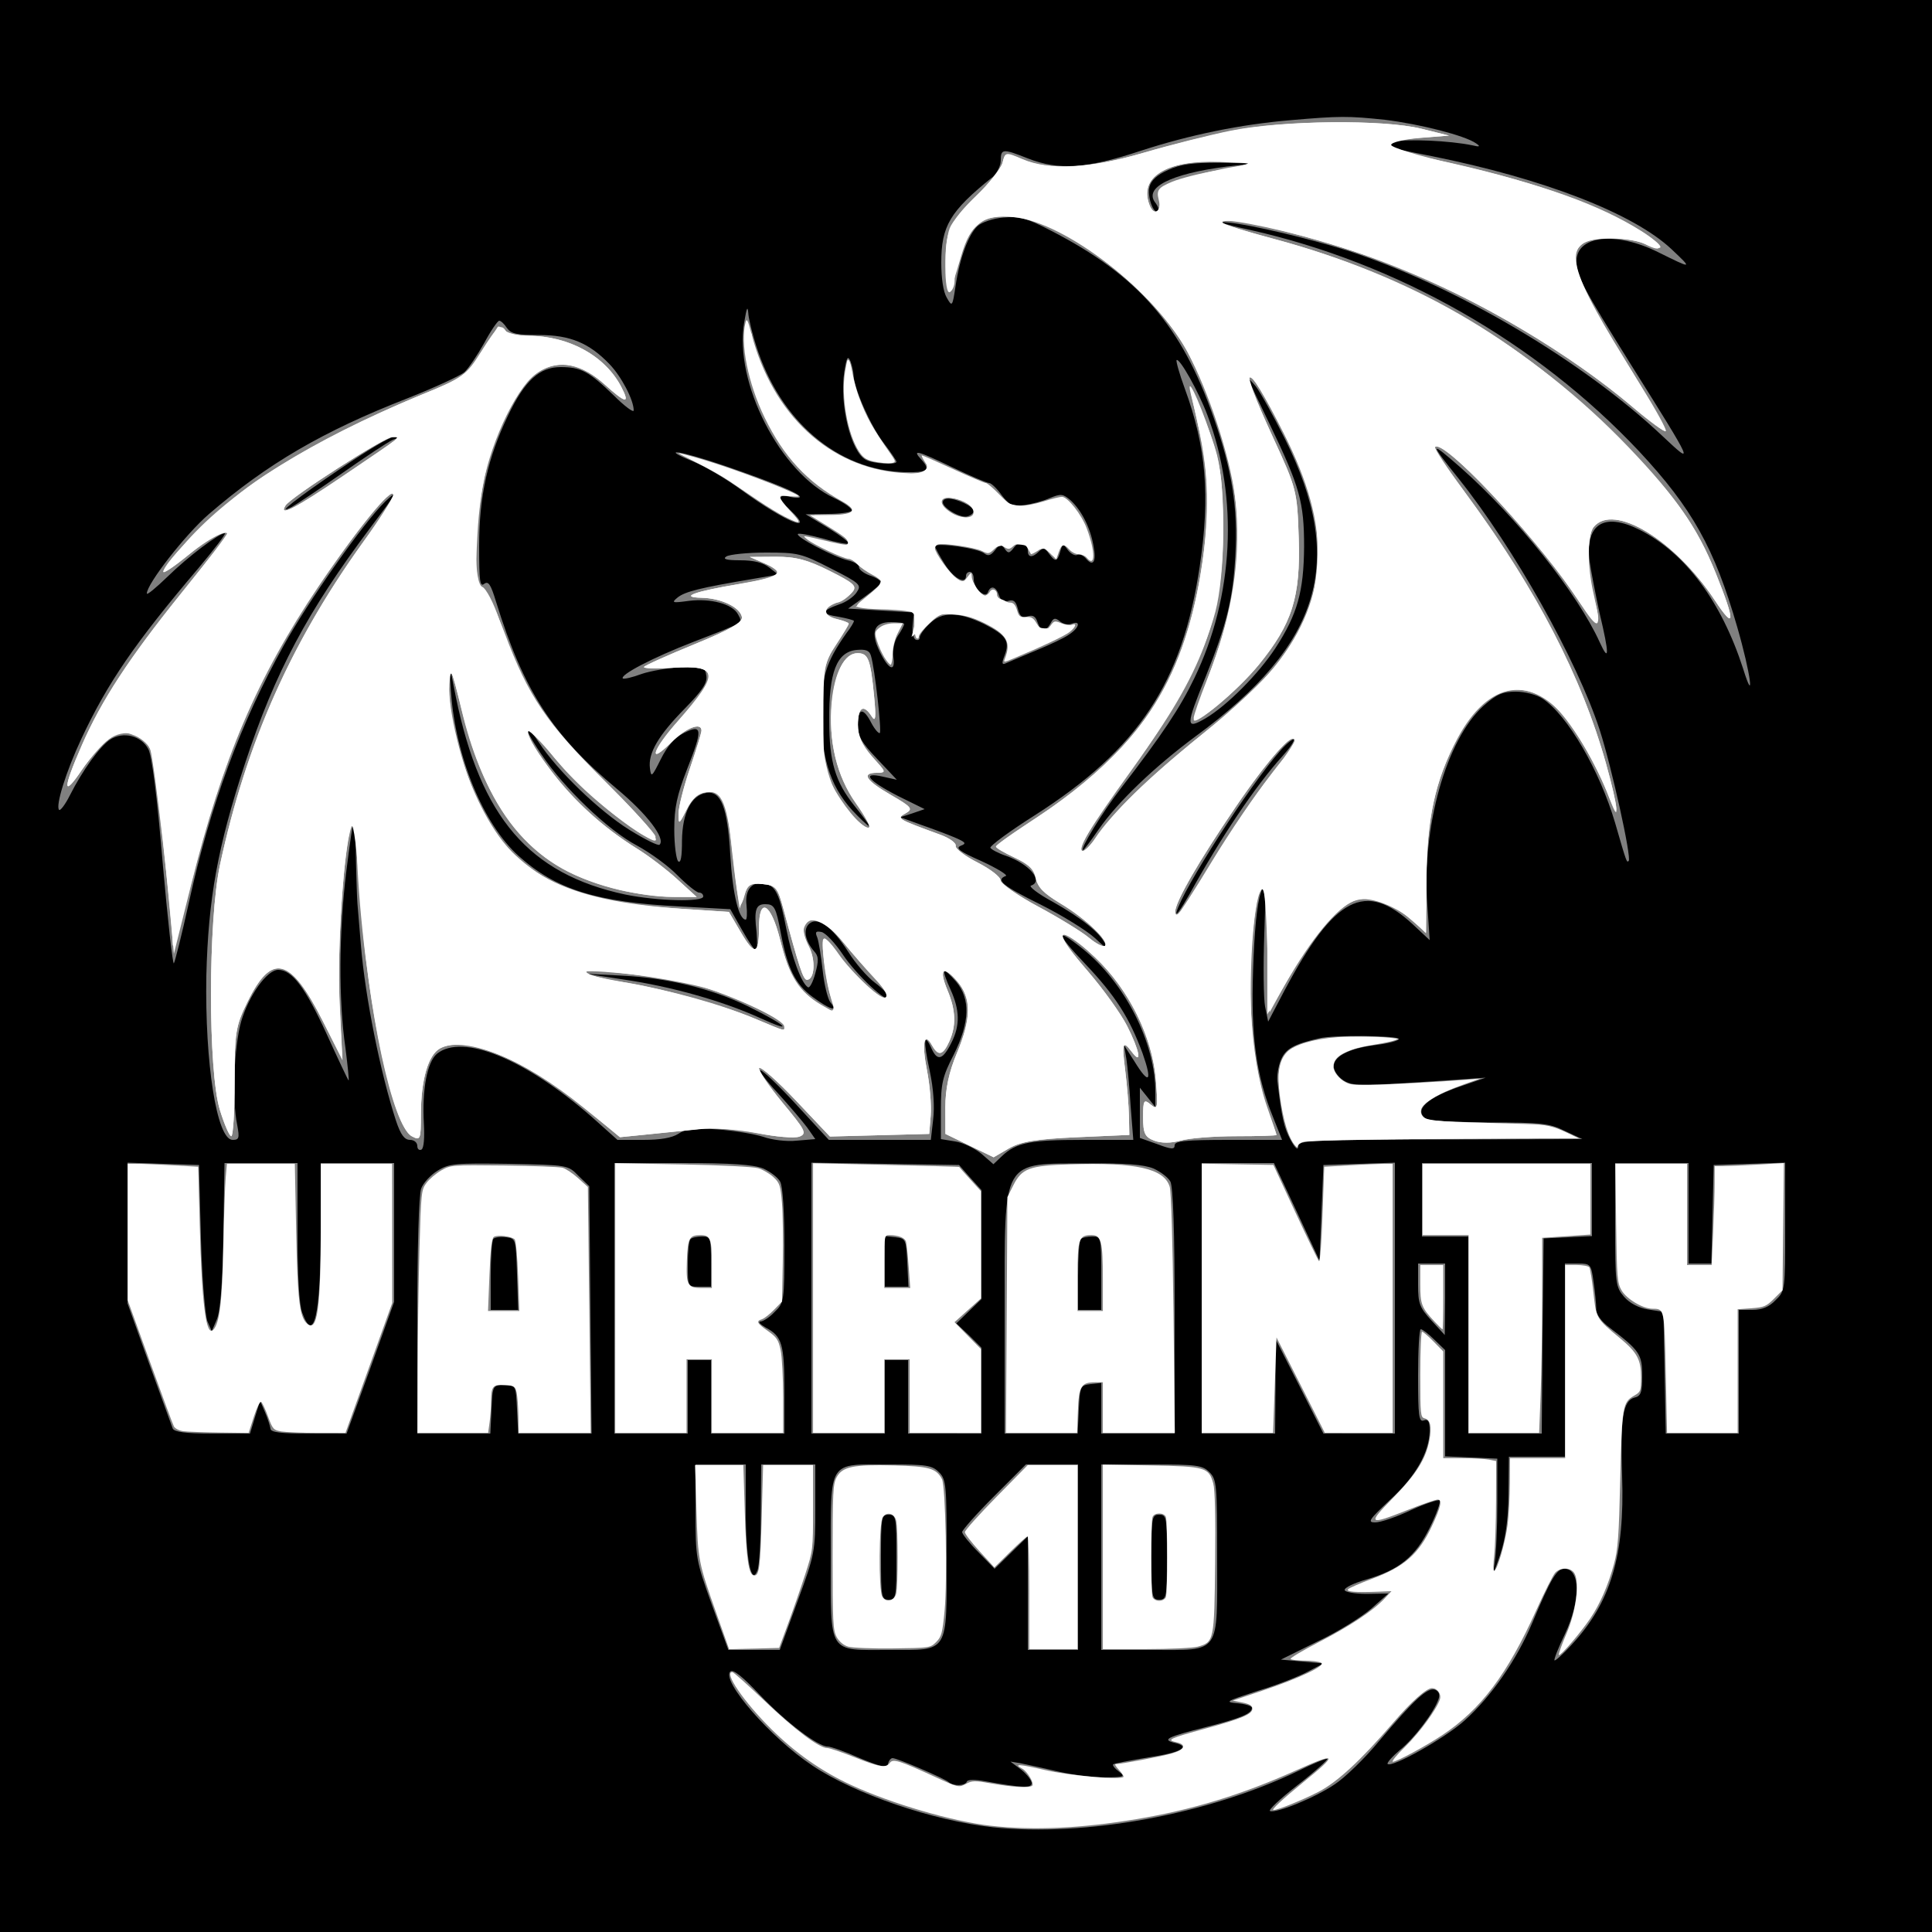 <?xml version="1.0" encoding="UTF-8" standalone="no"?>
<svg
   version="1.0"
   width="500pt"
   height="500pt"
   viewBox="0 0 500 500"
   preserveAspectRatio="xMidYMid meet"
   id="svg12"
   sodipodi:docname="logo.svg"
   inkscape:version="1.3.2 (091e20ef0f, 2023-11-25)"
   xmlns:inkscape="http://www.inkscape.org/namespaces/inkscape"
   xmlns:sodipodi="http://sodipodi.sourceforge.net/DTD/sodipodi-0.dtd"
   xmlns="http://www.w3.org/2000/svg"
   xmlns:svg="http://www.w3.org/2000/svg">
  <rect x="0" y="0" width="500" height="500" fill="#808080" stroke="none"/>
  <defs
     id="defs12" />
  <sodipodi:namedview
     id="namedview12"
     pagecolor="#ffffff"
     bordercolor="#000000"
     borderopacity="0.25"
     inkscape:showpageshadow="2"
     inkscape:pageopacity="0.0"
     inkscape:pagecheckerboard="0"
     inkscape:deskcolor="#d1d1d1"
     inkscape:document-units="pt"
     inkscape:zoom="1.26"
     inkscape:cx="567.46032"
     inkscape:cy="292.85714"
     inkscape:window-width="1920"
     inkscape:window-height="1043"
     inkscape:window-x="0"
     inkscape:window-y="0"
     inkscape:window-maximized="1"
     inkscape:current-layer="svg12" />
  <g
     transform="translate(0,500) scale(0.1,-0.1)"
     fill="#000000"
     stroke="none"
     id="g12"
     style="fill:#000000;fill-opacity:1">
    <path
       d="M 0,2500 V 0 H 2500 5000 V 2500 5000 H 2500 0 Z m 3584,2190 c 91,-11 208,-41 236,-61 12,-8 10,-10 -10,-5 -58,12 -168,17 -205,9 -38,-9 -32,-11 100,-37 289,-58 522,-148 621,-241 55,-52 55,-52 -36,-7 -110,54 -210,42 -210,-24 0,-38 15,-66 143,-271 163,-260 162,-259 80,-182 -209,197 -539,391 -817,481 -96,30 -246,66 -306,72 -37,4 -18,-3 55,-19 380,-85 741,-290 1007,-573 137,-147 195,-250 254,-455 35,-121 46,-207 15,-107 -56,173 -149,299 -268,359 -92,46 -141,15 -129,-82 4,-28 16,-89 26,-135 25,-105 25,-129 0,-74 -57,126 -214,323 -360,452 -81,71 -82,67 -4,-30 142,-178 305,-468 364,-649 31,-96 83,-331 75,-339 -5,-5 -5,-6 -35,98 -40,136 -123,279 -188,322 -15,10 -45,18 -69,18 -35,0 -50,-7 -84,-37 -96,-87 -160,-313 -145,-516 l 6,-90 -45,42 c -122,112 -201,71 -330,-171 l -43,-82 -8,39 c -4,21 -5,106 -2,189 5,144 5,149 -9,106 -10,-29 -17,-102 -20,-201 -6,-172 8,-273 52,-381 l 23,-58 h -139 c -111,0 -139,-3 -139,-14 0,-11 -8,-11 -45,3 l -45,16 v 65 65 l 20,-25 20,-25 v 37 c 1,129 -79,286 -190,374 -70,56 -67,39 8,-40 79,-83 115,-140 149,-232 26,-74 17,-83 -21,-21 l -27,42 6,-35 c 3,-19 8,-74 11,-122 l 7,-88 h -131 c -136,0 -172,-7 -209,-42 l -22,-21 -31,27 c -17,14 -48,29 -68,32 l -37,6 v 76 c 0,67 4,86 33,142 42,84 44,145 6,190 -15,17 -28,29 -30,27 -3,-2 5,-24 16,-48 24,-53 25,-93 2,-138 -22,-44 -36,-48 -51,-15 -20,44 -22,22 -5,-57 10,-47 13,-93 9,-126 l -6,-53 h -132 -132 l -83,90 c -46,50 -88,90 -94,90 -5,0 15,-27 45,-59 30,-33 64,-73 76,-89 l 21,-30 -48,-4 c -26,-3 -65,2 -87,10 -22,7 -75,16 -117,19 -62,5 -82,2 -102,-11 -17,-11 -47,-16 -91,-16 h -67 l -66,59 c -173,151 -335,217 -401,164 -26,-22 -39,-94 -34,-181 2,-36 0,-63 -6,-67 -6,-3 -11,1 -11,9 0,9 -8,16 -19,16 -14,0 -24,13 -36,49 -40,122 -80,320 -91,455 -4,47 -8,96 -9,108 -1,13 -3,68 -4,122 0,55 -3,97 -5,95 -2,-2 -11,-63 -20,-136 -19,-155 -20,-333 -2,-455 6,-48 10,-86 8,-84 -2,2 -28,57 -58,123 -54,117 -88,163 -124,163 -29,0 -76,-66 -96,-134 -18,-64 -24,-201 -10,-268 6,-33 5,-38 -12,-38 -41,0 -72,199 -68,425 5,199 29,333 100,549 78,237 162,394 325,611 68,90 75,102 38,67 -55,-53 -200,-259 -263,-373 -112,-201 -190,-413 -245,-664 -18,-82 -36,-153 -39,-158 -3,-4 -16,113 -29,260 -14,169 -28,277 -37,294 -18,35 -65,47 -99,25 -27,-18 -71,-79 -104,-144 -12,-24 -25,-41 -28,-38 -10,10 18,100 58,185 67,143 138,247 302,440 42,50 73,91 69,91 -15,0 -95,-60 -149,-113 -29,-28 -53,-48 -53,-43 0,25 100,153 160,205 152,131 296,215 514,300 71,28 138,59 148,68 10,9 33,43 51,75 17,32 35,58 39,58 4,0 13,-8 20,-19 11,-15 26,-18 83,-18 81,0 130,-21 182,-75 31,-32 63,-93 63,-120 0,-7 -24,11 -52,39 -64,62 -85,73 -137,73 -55,0 -93,-35 -136,-125 -53,-110 -75,-209 -75,-338 0,-90 2,-107 13,-98 11,8 17,-1 31,-47 71,-229 145,-344 313,-484 77,-64 126,-128 110,-144 -3,-4 -39,14 -79,39 -77,48 -185,152 -233,225 -15,23 -30,40 -32,38 -3,-2 14,-33 38,-68 58,-87 173,-197 247,-236 35,-19 82,-53 106,-78 24,-24 49,-44 55,-44 6,0 11,-4 11,-10 0,-15 -119,-12 -202,5 -248,53 -374,199 -438,510 l -18,90 5,-75 c 12,-170 84,-343 175,-425 97,-87 201,-120 420,-131 l 128,-7 30,-53 c 17,-30 33,-54 36,-54 4,0 4,21 2,48 -7,57 -2,72 22,72 24,0 28,-7 41,-76 17,-90 37,-131 82,-164 45,-33 67,-40 46,-14 -7,9 -16,46 -20,83 -4,36 -10,74 -14,85 -6,14 -4,17 11,14 10,-2 35,-28 55,-58 35,-53 119,-131 119,-111 0,6 -16,23 -36,38 -20,15 -51,51 -69,80 -42,65 -78,91 -100,73 -17,-14 -12,-44 12,-72 12,-13 12,-24 3,-57 -6,-23 -15,-39 -19,-36 -17,10 -42,78 -56,151 -17,88 -27,110 -54,117 -34,8 -54,-15 -49,-56 2,-20 1,-37 -2,-37 -18,0 -34,66 -40,167 -7,123 -24,167 -62,161 -39,-6 -62,-52 -63,-123 0,-42 -3,-60 -10,-54 -5,6 -10,42 -10,82 0,57 7,89 33,156 41,104 40,118 -8,94 -24,-12 -43,-34 -60,-68 -23,-46 -25,-48 -28,-23 -5,39 22,85 90,154 45,46 59,67 56,85 -3,22 -7,24 -63,22 -33,-1 -80,-9 -104,-17 -24,-9 -46,-14 -49,-12 -9,9 77,54 183,95 134,52 127,48 115,71 -14,27 -71,42 -127,35 -44,-6 -46,-5 -29,9 19,15 59,25 190,47 l 70,12 -23,18 c -16,13 -40,19 -75,19 -36,0 -47,3 -36,10 8,5 54,10 102,10 83,0 92,-2 168,-41 77,-39 80,-43 67,-62 -7,-11 -28,-26 -45,-31 -47,-17 -48,-25 -3,-32 22,-4 41,-9 41,-11 0,-3 -8,-17 -19,-31 -55,-78 -65,-114 -65,-212 0,-120 26,-194 92,-260 44,-44 41,-35 -7,25 -49,61 -65,113 -65,220 -1,125 19,178 71,183 23,2 33,-1 37,-15 10,-33 28,-194 23,-200 -3,-2 -13,9 -22,26 -21,41 -35,39 -35,-5 0,-29 9,-45 51,-89 l 50,-53 -36,8 c -57,13 -39,-10 39,-50 l 69,-34 -32,-11 -31,-10 52,-19 c 29,-10 69,-25 88,-33 30,-13 32,-16 16,-22 -14,-6 -2,-15 55,-40 41,-19 68,-36 62,-38 -27,-10 -9,-25 90,-74 56,-28 119,-67 141,-87 26,-25 35,-30 27,-16 -15,31 -62,68 -138,111 -37,20 -61,39 -55,41 34,11 -4,56 -64,77 -21,7 -39,17 -41,21 -1,5 50,43 115,84 269,172 382,343 427,645 27,182 17,307 -39,460 -14,38 -23,71 -21,73 7,7 57,-81 80,-143 81,-214 68,-469 -34,-680 -37,-77 -83,-146 -190,-285 -46,-59 -108,-160 -98,-160 2,0 20,24 40,53 49,71 144,162 252,242 325,239 389,451 230,770 -30,60 -64,121 -75,135 -26,31 -26,30 37,-100 77,-160 88,-200 88,-315 -1,-116 -17,-174 -74,-262 -44,-67 -124,-148 -181,-182 -52,-30 -52,-21 0,107 55,137 71,202 77,315 7,122 -8,219 -56,356 -83,238 -194,367 -421,484 -64,33 -82,38 -123,34 -26,-2 -56,-12 -67,-22 -23,-21 -46,-81 -57,-155 -8,-54 -9,-55 -23,-30 -9,15 -14,51 -14,90 0,95 22,133 133,222 11,10 21,29 21,43 0,30 5,31 70,5 80,-31 151,-27 293,20 126,41 257,68 387,79 127,11 149,11 244,1 z M 1957,4105 c 62,-196 212,-323 386,-327 57,-1 66,5 42,32 -26,28 -13,25 81,-20 46,-22 88,-40 94,-40 5,0 20,-14 32,-31 20,-26 28,-30 58,-26 19,2 49,10 67,18 29,12 34,11 54,-6 28,-26 51,-71 59,-118 8,-41 -1,-55 -20,-32 -7,8 -17,12 -22,9 -5,-3 -16,2 -24,12 -13,18 -14,18 -20,-3 -8,-28 -13,-28 -30,-5 -10,14 -15,15 -25,5 -17,-17 -29,-16 -29,1 0,24 -20,29 -35,10 -13,-17 -16,-17 -25,-4 -9,13 -12,13 -25,-4 -11,-14 -18,-16 -28,-8 -15,13 -127,29 -127,18 0,-3 11,-24 25,-46 23,-37 55,-54 55,-30 0,6 5,10 10,10 6,0 10,-8 10,-19 0,-24 31,-52 37,-33 7,18 21,14 28,-8 5,-14 12,-19 25,-15 13,4 19,-1 24,-20 5,-20 11,-25 26,-20 13,4 20,0 25,-15 8,-24 21,-26 34,-3 7,14 12,15 24,5 8,-7 22,-10 31,-6 24,9 19,-11 -7,-28 -12,-9 -51,-27 -87,-42 -36,-15 -71,-30 -78,-33 -9,-4 -10,1 -2,21 14,37 4,52 -53,81 -66,32 -110,33 -142,0 -14,-13 -25,-29 -25,-35 0,-6 -5,-8 -11,-5 -6,4 -9,21 -7,38 l 3,32 -85,5 -85,5 42,30 c 24,17 43,34 43,38 0,4 -13,13 -30,18 -16,6 -28,16 -27,22 1,5 -12,13 -29,17 -35,8 -136,61 -129,68 2,3 32,-3 66,-12 33,-10 63,-15 65,-13 3,3 -21,21 -53,41 l -58,35 57,1 c 31,0 59,4 62,8 3,5 -18,20 -45,33 -140,65 -260,300 -233,455 7,41 9,44 11,19 2,-16 11,-52 20,-80 z m 252,-77 c 2,-35 44,-130 77,-173 19,-25 34,-47 34,-50 0,-9 -61,-5 -79,5 -39,20 -69,144 -56,228 6,37 9,43 16,27 4,-11 8,-28 8,-37 z m -576,-185 c -13,-2 -35,-2 -50,0 -26.493,-105.881 74.981,-154.57 50,0 z m 244,-49 c 125,-43 193,-71 193,-80 0,-3 -11,-3 -25,0 -14,4 -25,3 -25,-2 0,-5 11,-19 25,-32 68,-64 -12,-31 -125,51 -38,28 -95,62 -127,75 -88,36 -37,29 84,-12 z m 463,-409 c 0,-3 -7,-17 -16,-30 -10,-15 -14,-37 -12,-55 6,-41 -12,-34 -35,13 -25,51 -16,77 29,77 19,0 34,-2 34,-5 z M 3620,2311 c 0,-4 -25,-11 -56,-15 -74,-9 -116,-31 -112,-59 2,-12 14,-27 28,-35 25,-13 41,-13 280,3 l 85,6 -58,-20 c -94,-31 -131,-65 -95,-87 7,-5 80,-8 163,-9 133,0 155,-2 195,-22 l 45,-21 -367,-1 c -343,-1 -368,-2 -368,-18 -1,-11 -8,-5 -20,17 -17,31 -23,58 -34,151 -2,14 2,39 9,56 12,29 34,41 100,56 37,9 205,7 205,-2 z M 520,1795 c 3,-105 11,-201 17,-215 l 11,-25 13,30 c 9,21 15,89 17,218 l 3,187 h 95 94 v -177 c 0,-112 4,-189 12,-210 30,-83 48,-6 48,208 v 179 h 95 95 v -179 -180 l -61,-170 -62,-171 h -98 c -72,0 -99,3 -99,13 -1,6 -7,26 -14,42 l -13,30 -13,-42 -13,-43 h -98 c -68,0 -98,4 -102,13 -2,6 -30,82 -61,168 l -56,156 v 182 182 l 93,-3 92,-3 z m 977,162 28,-27 3,-320 3,-320 h -95 -95 l -3,63 c -3,62 -3,62 -33,62 -30,0 -30,0 -33,-62 l -3,-63 h -94 -95 v 304 c 0,174 4,316 10,330 5,14 24,35 42,46 30,19 47,20 185,18 152,-3 153,-3 180,-31 z m 478,19 c 18,-8 38,-23 44,-34 7,-12 11,-81 11,-167 0,-142 -1,-147 -25,-170 -13,-14 -30,-25 -37,-25 -7,-1 -1,-7 14,-16 42,-22 48,-43 48,-163 v -111 h -95 -95 v 95 95 h -30 -30 v -95 -95 h -95 -95 v 350 350 h 175 c 129,0 185,-4 210,-14 z m 536,-24 29,-32 v -141 -141 l -32,-31 -33,-32 33,-31 32,-32 v -111 -111 h -95 -95 v 95 95 h -30 -30 v -95 -95 h -95 -95 v 351 350 l 191,-3 191,-3 z m 474,24 c 18,-8 38,-23 44,-34 7,-14 11,-129 11,-336 v -316 h -95 -95 v 66 65 l -27,-3 c -27,-3 -28,-6 -31,-65 l -3,-63 h -94 -95 v 314 c 0,404 -11,384 218,385 93,1 143,-3 167,-13 z m 371,-112 59,-127 5,124 5,124 93,3 92,3 v -351 -350 h -93 -92 l -62,123 -62,122 v -122 l -1,-123 h -95 -95 v 350 350 h 94 93 z m 764,31 v -94 l -62,-3 -63,-3 -3,-252 -2,-253 h -95 -95 v 255 255 h -60 -60 v 95 95 h 220 220 z m 250,-35 v -130 h 30 29 l 3,128 3,127 93,3 92,3 v -166 c 0,-163 0,-166 -25,-190 -16,-17 -35,-25 -60,-25 h -35 v -160 -160 h -95 -94 l -3,157 -3,158 -39,6 c -25,4 -48,16 -63,33 -22,26 -23,34 -23,187 v 159 h 95 95 z m -630,-222 -1,-93 -34,37 c -31,34 -35,44 -35,93 v 55 h 35 35 z m 384,45 c 4,-27 7,-58 7,-70 -1,-14 13,-33 36,-50 76,-58 83,-68 83,-123 0,-43 -3,-53 -20,-57 -30,-8 -37,-54 -32,-203 7,-206 -29,-327 -131,-437 -22,-24 -42,-42 -44,-40 -2,2 10,33 27,68 41,87 40,169 -1,169 -20,0 -34,-22 -84,-141 -40,-95 -106,-190 -175,-252 -50,-45 -188,-123 -199,-112 -2,3 12,19 32,36 37,30 88,97 100,132 4,11 1,20 -9,24 -19,7 -54,-25 -145,-133 -37,-45 -89,-95 -115,-112 -50,-34 -150,-75 -167,-69 -6,2 26,32 71,67 45,35 79,66 77,68 -2,2 -37,-12 -77,-32 -233,-112 -549,-170 -788,-145 -155,17 -358,86 -468,160 -107,71 -236,219 -212,243 7,7 32,-13 77,-61 68,-71 150,-133 175,-133 8,0 45,-13 83,-30 56,-23 71,-26 73,-15 2,8 7,15 12,15 12,0 133,-52 145,-62 12,-11 43,-10 47,1 2,6 21,6 48,1 95,-17 120,-18 120,-5 0,7 -12,23 -27,35 l -28,21 25,-4 c 14,-3 57,-12 95,-21 39,-9 95,-16 125,-16 50,1 53,2 36,15 -11,8 -18,17 -15,19 2,2 44,10 92,18 86,13 111,28 65,38 -31,8 -17,15 82,40 90,23 120,35 120,50 0,5 -17,10 -37,12 -35,3 -31,5 52,32 50,15 108,38 130,50 l 40,21 -55,5 -55,5 95,47 c 53,25 115,64 139,85 l 44,39 -56,-1 c -31,0 -57,5 -57,10 -1,6 24,18 55,27 86,25 128,59 165,134 18,36 29,68 26,71 -3,3 -37,-8 -74,-25 -38,-18 -79,-32 -93,-32 -21,0 -16,7 38,58 66,60 102,123 103,179 0,25 -4,31 -15,27 -13,-5 -15,11 -15,115 0,67 3,121 7,121 4,0 20,-12 35,-27 l 28,-27 v -137 -138 l 68,-3 67,-3 v -115 c 0,-63 -3,-133 -7,-155 -5,-31 -2,-27 14,20 14,43 21,88 22,157 l 1,98 h 73 72 v 250 250 h 34 c 32,0 34,-2 40,-47 z M 1930,1091 c 0,-124 14,-196 30,-156 5,11 9,77 9,148 l 1,127 h 70 70 v -114 c 0,-111 -1,-118 -46,-240 l -46,-126 h -67 -66 l -43,118 c -41,114 -42,120 -42,240 v 122 h 65 65 z m 500,99 c 19,-19 20,-33 20,-220 0,-252 7,-240 -148,-240 -161,0 -152,-15 -152,240 0,255 -9,240 152,240 95,0 110,-2 128,-20 z M 2790,970 V 730 h -65 -65 v 147 147 l -43,-42 -43,-42 -42,43 c -23,23 -42,47 -42,52 0,5 37,47 82,92 l 83,83 h 67 68 z m 340,220 c 19,-19 20,-33 20,-220 0,-255 11,-240 -170,-240 h -130 v 240 240 h 130 c 117,0 132,-2 150,-20 z"
       id="path1"
       style="fill:#000000;fill-opacity:1"
       inkscape:label="path1"
       sodipodi:nodetypes="ccccccccccccccccscccccccccccccccsccsccccccccccccsscccccccccccccccscccccscccccsccccccscccccccscccccssccccsccscsccscccccccccccsccscsccscscscscscsccccccccccssccccccccscscscccscssccccccccsccccscsscccccccccccccscsccccscssccccccsccccccccccccccccccccccscccsccccccccccccccccscsccccccccsccccccscscsscsccscsssccsccsccccsccccsccccccscccccsccccccccccsccccccccscsccccscccsssccccccccccccccccsccccccccscscccccccscccccscccccccccccccccsccccsccccccscccscccccccccccccsccccccccccccccccccccccccccccscccccsccccsccccccccccccccccccccccccccccccccccccccccccccccccscscccccccccscccccccscccccccscccscscccccccccsscccscsccscccsccccccccccscccccccccccccscscccssccccccsccccccccscscccccscccccscccssssssscccccccccssccccssscccss" />
    <path
       d="M3023 4560 c-28 -12 -44 -27 -48 -43 -7 -25 11 -74 22 -63 3 3 0 12 -6 20 -33 40 37 76 184 95 l70 8 -90 2 c-69 0 -100 -4 -132 -19z"
       id="path2"
       style="fill:#000000;fill-opacity:1" />
    <path
       d="M884 3789 c-117 -79 -174 -124 -129 -101 11 6 70 45 130 87 61 43 119 81 130 86 14 5 16 8 4 8 -9 1 -69 -35 -135 -80z"
       id="path3"
       style="fill:#000000;fill-opacity:1" />
    <path
       d="M3314 3058 c-82 -93 -254 -361 -269 -418 -3 -14 11 7 33 45 82 149 172 282 240 357 19 21 33 41 30 44 -3 2 -18 -10 -34 -28z"
       id="path4"
       style="fill:#000000;fill-opacity:1" />
    <path
       d="M1614 2465 c123 -18 255 -55 354 -100 92 -42 67 -18 -33 31 -92 45 -205 73 -324 79 l-96 5 99 -15z"
       id="path5"
       style="fill:#000000;fill-opacity:1" />
    <path
       d="M2440 3700 c0 -15 48 -43 65 -36 22 8 18 21 -10 34 -32 15 -55 15 -55 2z"
       id="path6"
       style="fill:#000000;fill-opacity:1" />
    <path
       d="M1277 1794 c-4 -4 -7 -47 -7 -96 l0 -88 35 0 36 0 -3 93 c-3 90 -3 92 -28 95 -14 2 -29 0 -33 -4z"
       id="path7"
       style="fill:#000000;fill-opacity:1" />
    <path
       d="M1787 1793 c-4 -3 -7 -33 -7 -65 0 -58 0 -58 30 -58 l30 0 0 65 c0 61 -1 65 -23 65 -13 0 -27 -3 -30 -7z"
       id="path8"
       style="fill:#000000;fill-opacity:1" />
    <path
       d="M2290 1736 l0 -66 30 0 31 0 -3 63 c-3 59 -4 62 -30 65 l-28 3 0 -65z"
       id="path9"
       style="fill:#000000;fill-opacity:1" />
    <path
       d="M2797 1793 c-4 -3 -7 -46 -7 -95 l0 -88 30 0 30 0 0 95 c0 93 -1 95 -23 95 -13 0 -27 -3 -30 -7z"
       id="path10"
       style="fill:#000000;fill-opacity:1" />
    <path
       d="M2280 970 c0 -103 1 -110 20 -110 19 0 20 7 20 110 0 103 -1 110 -20 110 -19 0 -20 -7 -20 -110z"
       id="path11"
       style="fill:#000000;fill-opacity:1" />
    <path
       d="M2980 970 c0 -103 1 -110 20 -110 19 0 20 7 20 110 0 103 -1 110 -20 110 -19 0 -20 -7 -20 -110z"
       id="path12"
       style="fill:#000000;fill-opacity:1" />
  </g>
  <path
     style="fill:#ffffff;fill-opacity:1;stroke-width:1.587"
     d="m 334.547,395.303 -8.31,-4.033 -0.023,-9.175 c -0.016,-6.256 1.239,-12.174 3.945,-18.603 5.077,-12.062 5.115,-19.126 0.135,-24.911 -4.886,-5.677 -6.421,-4.208 -3.33,3.188 2.877,6.886 3.046,12.224 0.56,17.68 -2.161,4.743 -3.763,5.091 -5.896,1.278 -2.786,-4.977 -3.629,-0.901 -1.772,8.563 1.002,5.105 1.587,12.138 1.301,15.63 l -0.521,6.349 -17.126,0.451 -17.126,0.451 -11.682,-12.356 c -6.425,-6.796 -12.19,-11.86 -12.812,-11.255 -0.621,0.606 2.957,5.918 7.951,11.805 8.182,9.645 8.774,10.817 5.977,11.852 -1.707,0.631 -8.036,0.099 -14.064,-1.183 -6.028,-1.282 -14.532,-1.968 -18.897,-1.526 -4.365,0.443 -12.671,1.276 -18.458,1.852 l -10.522,1.047 -11.332,-9.515 c -19.746,-16.579 -41.906,-25.834 -50.651,-21.154 -4.141,2.216 -6.636,10.789 -6.648,22.839 -0.008,8.635 -0.195,9.083 -3.128,7.514 -7.96,-4.26 -18.669,-62.896 -19.138,-104.792 -0.044,-3.916 -0.466,-4.853 -1.432,-3.175 -2.646,4.6 -5.356,43.089 -4.389,62.328 l 0.959,19.075 -6.679,-13.21 c -11.154,-22.059 -17.638,-23.728 -26.002,-6.694 -4.15,8.452 -4.486,10.532 -4.486,27.786 0,10.257 -0.516,18.65 -1.146,18.651 -0.63,5.9e-4 -2.408,-4.106 -3.95,-9.126 -4.087,-13.302 -4.051,-65.414 0.059,-84.486 9.185,-42.63 25.254,-78.444 50.899,-113.44 10.343,-14.115 12.378,-18.989 5.056,-12.11 -4.704,4.42 -23.628,30.817 -31.374,43.766 -14.89,24.89 -24.811,49.959 -33.922,85.714 -3.782,14.841 -6.915,25.511 -6.963,23.71 -0.276,-10.402 -6.468,-64.065 -7.796,-67.557 -2.175,-5.72 -9.001,-7.314 -14.396,-3.362 -2.247,1.646 -6.406,6.415 -9.243,10.597 -6.57,9.685 -6.54,6.529 0.08,-8.627 6.817,-15.606 16.213,-29.891 34.972,-53.168 8.44,-10.473 15.345,-19.605 15.345,-20.294 0,-1.969 -6.449,1.838 -14.683,8.667 -4.147,3.439 -7.53,5.675 -7.517,4.969 0.055,-3.123 17.191,-20.322 29.052,-29.157 13.333,-9.933 39.513,-23.736 62.471,-32.937 11.889,-4.765 13.407,-5.89 18.158,-13.465 2.852,-4.546 5.418,-8.575 5.704,-8.953 0.286,-0.378 1.364,0.157 2.397,1.19 1.033,1.033 4.771,1.882 8.307,1.887 13.859,0.019 26.402,6.963 31.947,17.687 3.08,5.956 1.575,5.712 -5.787,-0.94 -11.932,-10.78 -23.228,-8.674 -31.64,5.897 -7.467,12.934 -11.205,26.972 -12.239,45.957 -0.799,14.676 -0.578,17.157 1.606,17.995 1.393,0.535 4.088,5.731 5.99,11.549 7.462,22.832 15.05,34.573 35.162,54.405 10.281,10.138 18.692,19.254 18.692,20.258 0,5.041 -25.547,-15.267 -36.094,-28.692 -9.703,-12.35 -10.784,-9.049 -1.361,4.156 7.64,10.706 19.165,21.345 31.106,28.713 3.929,2.424 10.163,7.164 13.853,10.532 l 6.711,6.125 -8.298,-0.024 c -4.564,-0.013 -12.776,-1.079 -18.249,-2.37 -29.507,-6.957 -45,-24.515 -54.384,-61.632 -4.05,-16.018 -4.491,-16.989 -4.596,-10.098 -0.3,19.699 10.739,48.459 22.906,59.673 13.044,12.024 26.966,16.562 56.699,18.485 l 17.022,1.1 4.15,7.081 c 4.752,8.108 6.251,7.713 6.251,-1.649 0,-10.644 4.071,-8.532 7.167,3.718 3.326,13.162 5.096,16.361 11.946,21.585 6.253,4.769 7.833,4.46 5.761,-1.127 -2.073,-5.59 -3.752,-20.46 -2.309,-20.447 0.685,0.006 2.944,2.506 5.021,5.556 5.145,7.554 16.524,17.659 17.292,15.354 0.338,-1.015 -1.764,-4.19 -4.671,-7.055 -2.908,-2.865 -8.001,-8.586 -11.318,-12.712 -6.183,-7.692 -11.492,-9.665 -13.304,-4.945 -0.54,1.407 0.163,4.495 1.562,6.863 2.481,4.2 2.092,11.214 -0.621,11.214 -1.263,0 -2.656,-4.213 -8.133,-24.603 -1.928,-7.18 -2.604,-7.983 -7.085,-8.422 -4.204,-0.412 -5.182,0.188 -6.468,3.968 l -1.515,4.454 -0.962,-6.349 c -0.529,-3.492 -1.437,-10.992 -2.018,-16.667 -1.523,-14.888 -2.905,-17.779 -8.203,-17.169 -3.152,0.363 -5.135,2.045 -7.14,6.058 -2.602,5.209 -2.775,5.301 -2.778,1.468 -10e-4,-2.248 1.783,-9.337 3.966,-15.754 2.183,-6.417 3.968,-12.256 3.968,-12.976 0,-3.053 -5.47,-0.918 -10.476,4.088 -8.294,8.294 -6.398,2.309 2.298,-7.253 14.746,-16.215 14.403,-19.545 -1.905,-18.506 -5.683,0.362 -10.07,0.234 -9.75,-0.285 0.321,-0.519 8.161,-4.045 17.423,-7.837 12.382,-5.069 16.712,-7.558 16.357,-9.403 -0.652,-3.385 -7.165,-6.483 -13.947,-6.634 -8.011,-0.179 -2.237,-2.25 13.23,-4.745 6.742,-1.088 12.645,-2.604 13.118,-3.369 0.473,-0.765 -1.512,-2.422 -4.411,-3.681 l -5.271,-2.289 8.904,-0.062 c 6.968,-0.049 11.024,1.031 18.655,4.967 9.265,4.779 9.62,5.174 7.12,7.937 -1.447,1.599 -3.505,2.907 -4.572,2.907 -1.067,0 -2.776,1.007 -3.798,2.238 -1.512,1.822 -0.958,2.436 2.98,3.301 2.661,0.584 4.838,1.331 4.838,1.66 0,0.328 -1.767,3.201 -3.926,6.383 -5.07,7.471 -6.129,13.582 -5.313,30.652 0.699,14.611 4.359,23.874 12.259,31.024 5.732,5.187 5.498,1.505 -0.394,-6.211 -6.793,-8.896 -9.774,-21.29 -8.364,-34.776 1.108,-10.599 4.351,-16.809 8.779,-16.809 3.69,0 4.463,1.979 5.69,14.575 0.746,7.659 0.562,9.372 -0.782,7.25 -2.834,-4.476 -4.776,-3.216 -4.776,3.099 0,4.46 1.223,7.139 5.073,11.111 4.757,4.908 4.856,5.234 1.587,5.234 -5.631,0 -4.05,2.587 4.655,7.612 7.256,4.189 7.816,4.881 5.159,6.369 -3.232,1.809 -3.23,1.81 12.098,7.441 3.056,1.123 5.38,2.823 5.166,3.779 -0.214,0.956 3.179,3.546 7.54,5.756 4.361,2.21 7.929,4.968 7.929,6.129 0,1.161 5.862,5.256 13.026,9.1 7.164,3.844 15.052,8.685 17.527,10.758 2.476,2.073 4.955,3.315 5.509,2.761 1.61,-1.61 -7.614,-10.362 -15.754,-14.95 -5.324,-3 -7.603,-5.339 -7.937,-8.144 -0.339,-2.853 -2.322,-4.826 -7.213,-7.176 -3.71,-1.783 -6.724,-3.599 -6.697,-4.036 0.027,-0.437 6.568,-5.081 14.537,-10.319 34.277,-22.532 49.899,-45.959 56.098,-84.127 3.714,-22.866 3.01,-35.904 -3.299,-61.111 -2.112,-8.44 2.503,0.898 6.668,13.492 3.551,10.736 4.221,15.641 4.336,31.746 0.221,30.925 -7.079,50.511 -30.765,82.54 -13.571,18.351 -20.162,29.365 -17.574,29.365 0.849,0 3.659,-3.036 6.244,-6.746 6.126,-8.791 17.8,-19.86 37.931,-35.965 16.421,-13.138 25.551,-23.524 32.219,-36.654 4.973,-9.793 6.057,-29.281 2.347,-42.209 -4.292,-14.957 -21.49,-47.676 -21.49,-40.885 0,0.943 3.75,9.846 8.333,19.785 8.139,17.651 8.345,18.458 8.858,34.737 0.643,20.385 -2.211,29.436 -13.765,43.651 -6.986,8.594 -22.474,21.653 -22.474,18.948 0,-0.6 2.835,-8.794 6.299,-18.209 13.688,-37.199 11.354,-70.141 -7.587,-107.088 -11.595,-22.618 -44.988,-48.412 -62.674,-48.413 -5.894,-6.6e-5 -8.462,0.85 -11.377,3.765 -3.578,3.578 -7.173,12.955 -7.192,18.76 -0.005,1.476 -0.723,3.126 -1.596,3.665 -2.063,1.275 -2.122,-16.64 -0.073,-22.03 0.833,-2.191 5.066,-7.335 9.406,-11.432 4.34,-4.097 8.306,-9.098 8.812,-11.115 0.902,-3.594 1.038,-3.617 6.864,-1.175 9.438,3.957 22.914,3.193 42.194,-2.391 9.462,-2.74 23.39,-6.186 30.952,-7.657 17.886,-3.479 51.623,-3.775 64.543,-0.565 l 9.524,2.366 -10.738,0.809 c -5.906,0.445 -10.761,1.499 -10.788,2.344 -0.027,0.844 7.662,3.182 17.088,5.194 31.132,6.648 54.923,14.905 70.419,24.44 8.626,5.308 9.405,7.828 1.394,4.509 -6.135,-2.541 -18.297,-2.492 -21.405,0.088 -5.866,4.868 -2.886,12.075 20.239,48.952 5.131,8.182 8.995,15.211 8.587,15.62 -0.408,0.408 -5.551,-3.337 -11.428,-8.322 -21.366,-18.125 -53.476,-37.232 -81.377,-48.422 -16.652,-6.679 -49.596,-15.815 -57.026,-15.815 -6.71,0 -3.259,1.458 15.076,6.371 47.13,12.627 88.791,37.155 121.945,71.793 16.342,17.074 23.802,27.872 30.132,43.616 6.759,16.81 6.631,19.808 -0.389,9.173 -13.79,-20.892 -34.877,-33.65 -41.81,-25.296 -2.382,2.871 -2.355,16.263 0.05,24.492 3.386,11.586 1.316,10.875 -7.757,-2.663 -13.104,-19.554 -44.191,-52.223 -47.011,-49.403 -0.378,0.378 3.955,6.984 9.627,14.681 25.107,34.067 40.889,64.302 49.341,94.527 4.53,16.199 4.783,21.328 0.503,10.204 -4.811,-12.505 -14.811,-28.076 -20.563,-32.018 -11.654,-7.987 -23.233,-2.935 -31.696,13.831 -7.389,14.637 -10.092,27.286 -10.226,47.854 l -0.121,18.431 -6.023,-5.151 c -6.674,-5.708 -13.526,-7.744 -19.027,-5.652 -5.994,2.279 -14.64,12.402 -21.982,25.739 l -6.936,12.598 -0.794,-22.674 c -0.646,-18.457 -1.123,-21.936 -2.566,-18.706 -2.865,6.413 -4.172,37.39 -2.233,52.927 0.963,7.721 3.151,17.721 4.862,22.222 1.711,4.501 3.111,8.363 3.111,8.581 4.3e-4,0.218 -6.254,0.397 -13.899,0.397 -7.645,0 -16.264,0.678 -19.155,1.507 -3.245,0.931 -6.732,0.946 -9.117,0.039 -3.233,-1.229 -3.861,-2.538 -3.861,-8.051 0,-5.946 0.254,-6.372 2.629,-4.404 2.415,2.002 2.558,1.297 1.759,-8.677 -1.189,-14.84 -9.219,-30.985 -20.908,-42.04 -7.816,-7.392 -12.051,-9.942 -12.051,-7.258 0,0.526 4.307,5.948 9.57,12.049 5.264,6.1 11.335,14.575 13.492,18.831 4.249,8.385 5.257,13.706 1.712,9.036 -3.276,-4.315 -3.598,-3.454 -2.373,6.349 0.627,5.02 1.2,12.063 1.274,15.652 l 0.134,6.525 -18.157,0.801 c -13.994,0.618 -19.363,1.502 -23.413,3.858 l -5.255,3.057 z M 270.635,354.028 c 0,-2.49 -22.281,-12.457 -33.377,-14.929 -11.175,-2.49 -37.851,-5.055 -36.298,-3.49 0.528,0.532 6.879,2.008 14.113,3.28 16.796,2.953 33.158,7.491 45.245,12.549 11.287,4.723 10.317,4.479 10.317,2.592 z m 146.986,-55.615 c 9.371,-15.583 24.537,-36.985 27.511,-38.823 0.932,-0.576 1.694,-2.21 1.694,-3.631 0,-4.367 -8.741,5.26 -20.531,22.613 -12.411,18.266 -20.739,32.628 -20.739,35.763 0,3.39 2.186,0.505 12.065,-15.922 z M 118.737,164.121 c 20.717,-14.07 19.792,-13.328 16.6,-13.328 -2.691,0 -35.06,20.793 -36.832,23.66 -2.531,4.096 3.59,0.97 20.232,-10.333 z M 400.299,68.651 c -0.273,-3.982 0.466,-4.6 8.431,-7.048 4.802,-1.476 12.302,-3.261 16.667,-3.968 7.916,-1.282 7.904,-1.286 -4.494,-1.751 -18.535,-0.695 -27.998,5.106 -24.253,14.867 1.494,3.894 3.962,2.475 3.649,-2.1 z"
     id="path59"
     transform="scale(0.75)" />
  <path
     style="fill:#ffffff;fill-opacity:1;stroke-width:1.587"
     d="m 334.547,395.303 -8.31,-4.033 -0.023,-9.175 c -0.016,-6.256 1.239,-12.174 3.945,-18.603 5.077,-12.062 5.115,-19.126 0.135,-24.911 -4.886,-5.677 -6.421,-4.208 -3.33,3.188 2.877,6.886 3.046,12.224 0.56,17.68 -2.161,4.743 -3.763,5.091 -5.896,1.278 -2.786,-4.977 -3.629,-0.901 -1.772,8.563 1.002,5.105 1.587,12.138 1.301,15.63 l -0.521,6.349 -17.126,0.451 -17.126,0.451 -11.682,-12.356 c -6.425,-6.796 -12.139,-11.912 -12.696,-11.37 -0.558,0.542 2.987,5.867 7.877,11.833 7.788,9.502 8.528,10.981 5.962,11.93 -1.611,0.596 -8.263,0.055 -14.783,-1.202 -6.52,-1.257 -15.426,-1.899 -19.791,-1.427 -4.365,0.472 -12.288,1.3 -17.607,1.84 l -9.671,0.982 -12.981,-10.48 c -20.823,-16.811 -40.39,-24.851 -49.116,-20.181 -4.141,2.216 -6.636,10.789 -6.648,22.839 -0.008,8.635 -0.195,9.083 -3.128,7.514 -6.723,-3.598 -15.174,-42.944 -17.867,-83.19 -1.029,-15.374 -2.294,-25.461 -2.965,-23.647 -2.695,7.286 -5.021,41.88 -4.085,60.776 l 0.982,19.841 -6.711,-13.333 c -11.209,-22.267 -17.655,-23.979 -26.035,-6.914 -4.15,8.452 -4.486,10.532 -4.486,27.786 0,10.257 -0.516,18.65 -1.146,18.651 -0.63,5.9e-4 -2.408,-4.106 -3.95,-9.126 -4.088,-13.307 -4.05,-65.405 0.061,-84.524 9.021,-41.947 24.164,-76.081 49.407,-111.367 5.714,-7.988 10.36,-15.305 10.325,-16.261 -0.121,-3.242 -12.937,12.471 -25.771,31.596 -21.262,31.685 -33.03,59.272 -43.96,103.056 L 60.004,329.127 58.092,308.611 c -2.142,-22.978 -4.697,-44.172 -5.95,-49.349 -0.457,-1.89 -2.958,-4.317 -5.556,-5.393 -4.103,-1.699 -5.286,-1.545 -8.989,1.169 -2.345,1.72 -6.585,6.549 -9.423,10.731 -6.57,9.685 -6.54,6.529 0.08,-8.627 6.71,-15.36 16.359,-30.174 33.689,-51.72 7.665,-9.53 14.63,-18.22 15.476,-19.311 3.707,-4.778 -3.916,-1.499 -12.196,5.246 -4.882,3.977 -8.876,6.619 -8.876,5.872 0,-0.747 3.612,-5.411 8.028,-10.365 16.053,-18.011 43.061,-34.94 80.212,-50.277 15.281,-6.308 16.267,-7.009 21.429,-15.231 5.514,-8.782 6.848,-9.882 8.585,-7.071 0.54,0.873 3.975,1.591 7.633,1.596 14.086,0.019 26.589,6.893 32.171,17.687 3.08,5.956 1.575,5.712 -5.787,-0.94 -7.798,-7.045 -15.479,-8.607 -22.47,-4.568 -6.996,4.042 -16.383,22.931 -19.505,39.249 -3.069,16.043 -3.142,33.671 -0.145,35.389 1.218,0.698 4.671,7.824 7.672,15.835 8.139,21.727 14.458,31.089 34.161,50.617 17.403,17.248 22.821,24.845 13.492,18.918 -11.073,-7.035 -22.232,-16.645 -29.461,-25.369 -13.063,-15.766 -14.995,-13.804 -2.624,2.665 8.372,11.146 18.181,20.103 30.101,27.486 3.929,2.433 10.163,7.18 13.853,10.549 l 6.711,6.125 -8.298,-0.024 c -10.967,-0.031 -26.29,-3.748 -36.245,-8.792 -17.616,-8.927 -29.907,-27.671 -36.615,-55.839 -3.39,-14.234 -3.732,-14.946 -4.184,-8.686 -0.604,8.371 4.408,28.802 9.925,40.465 11.749,24.836 29.493,34.16 70.296,36.937 l 16.237,1.105 4.141,7.065 c 4.749,8.103 6.242,7.709 6.242,-1.65 0,-10.926 4.086,-8.489 7.333,4.374 3.144,12.456 6.548,17.81 14.156,22.265 5.238,3.067 5.273,3.067 4.07,0 -1.867,-4.76 -4.376,-21.632 -3.367,-22.641 0.493,-0.493 2.101,0.846 3.574,2.976 5.26,7.609 15.79,17.798 17.726,17.153 1.254,-0.418 0.053,-2.701 -3.3,-6.275 -2.899,-3.09 -7.985,-8.966 -11.303,-13.058 -8.675,-10.701 -17.383,-9.43 -11.629,1.697 2.37,4.584 1.929,11.498 -0.735,11.498 -1.263,0 -2.656,-4.213 -8.133,-24.603 -1.941,-7.227 -2.584,-7.981 -7.192,-8.43 -4.315,-0.421 -5.213,0.116 -6.099,3.645 -0.571,2.276 -1.336,3.842 -1.699,3.479 -0.363,-0.363 -1.375,-7.361 -2.248,-15.55 -2.084,-19.544 -3.825,-23.935 -9.239,-23.307 -2.899,0.337 -4.969,2.144 -6.913,6.036 -2.602,5.209 -2.775,5.301 -2.778,1.468 -10e-4,-2.248 1.783,-9.337 3.966,-15.754 2.183,-6.417 3.968,-12.256 3.968,-12.976 0,-3.053 -5.47,-0.918 -10.476,4.088 -8.29,8.29 -6.399,2.592 2.523,-7.604 14.273,-16.311 13.946,-19.179 -2.073,-18.159 -5.714,0.364 -10.127,0.237 -9.807,-0.282 0.321,-0.519 8.161,-4.045 17.423,-7.837 12.382,-5.069 16.712,-7.558 16.357,-9.403 -0.652,-3.385 -7.165,-6.483 -13.947,-6.634 -7.781,-0.174 -2.58,-2.107 12.698,-4.719 14.563,-2.49 16.495,-3.929 9.404,-7.006 l -5.436,-2.359 8.873,-0.062 c 6.83,-0.048 11.14,1.071 18.715,4.856 8.376,4.186 9.547,5.274 7.858,7.308 -1.091,1.315 -3.62,3.012 -5.62,3.773 -4.774,1.815 -4.625,4.327 0.332,5.571 2.183,0.548 3.968,1.291 3.968,1.652 0,0.361 -1.964,3.626 -4.365,7.257 -4.13,6.246 -4.365,7.59 -4.365,24.966 0,17.002 0.312,18.895 4.201,25.51 4.304,7.321 10.325,13.78 11.629,12.475 0.402,-0.402 -1.71,-4.165 -4.695,-8.362 -6.459,-9.084 -9.473,-21.691 -8.294,-34.692 0.935,-10.307 4.464,-17.042 8.93,-17.042 3.69,0 4.463,1.979 5.69,14.575 0.746,7.659 0.562,9.372 -0.782,7.25 -2.781,-4.392 -4.776,-3.255 -4.776,2.723 0,3.889 1.443,7.144 4.926,11.111 4.566,5.2 4.682,5.611 1.587,5.611 -5.488,0 -3.829,2.63 4.801,7.612 7.256,4.189 7.816,4.881 5.159,6.369 -3.232,1.809 -3.23,1.81 12.098,7.441 3.056,1.123 5.38,2.823 5.166,3.779 -0.214,0.956 3.179,3.546 7.54,5.756 4.361,2.21 7.929,4.968 7.929,6.129 0,1.161 5.862,5.256 13.026,9.1 7.164,3.844 15.052,8.685 17.527,10.758 2.476,2.073 4.955,3.315 5.509,2.761 1.561,-1.561 -6.562,-9.284 -15.261,-14.511 -5.436,-3.266 -8.114,-6.016 -8.702,-8.938 -0.612,-3.035 -2.653,-5.015 -7.269,-7.052 -3.53,-1.557 -6.412,-3.23 -6.404,-3.717 0.008,-0.487 4.454,-3.742 9.881,-7.234 24.43,-15.72 40.474,-31.769 49.191,-49.206 11.947,-23.901 16.965,-60.689 11.583,-84.921 -1.26,-5.675 -2.684,-12.103 -3.165,-14.286 -1.639,-7.448 6.63,11.877 8.83,20.635 3.107,12.373 2.787,41.192 -0.6,53.968 -4.075,15.373 -13.649,33.45 -28.991,54.733 -14.556,20.194 -19.158,27.807 -16.808,27.807 0.795,0 2.73,-1.964 4.301,-4.365 5.442,-8.32 19.026,-21.497 37.295,-36.177 10.096,-8.113 21.418,-18.719 25.16,-23.569 18.43,-23.889 19.211,-47.23 2.672,-79.919 -13.657,-26.993 -16.349,-26.013 -3.729,1.356 8.139,17.651 8.345,18.458 8.858,34.737 0.643,20.385 -2.211,29.436 -13.765,43.651 -7.676,9.443 -22.474,21.555 -22.474,18.394 0,-0.905 2.1,-6.932 4.668,-13.395 9.403,-23.67 12.346,-43.008 9.6,-63.067 -1.984,-14.491 -8.948,-35.669 -16.398,-49.869 -10.709,-20.413 -42.078,-44.766 -59.862,-46.475 -10.862,-1.044 -14.901,1.943 -18.282,13.518 -4.092,14.011 -4.519,14.51 -5.103,5.977 -0.913,-13.333 0.64,-17.462 9.946,-26.445 4.712,-4.548 8.983,-9.928 9.492,-11.954 0.909,-3.622 1.025,-3.642 6.845,-1.15 9.331,3.995 23.182,3.267 41.812,-2.198 9.069,-2.66 22.561,-6.076 29.981,-7.591 17.582,-3.589 52.686,-3.956 65.873,-0.689 L 500,46.782 l -9.948,0.815 c -5.471,0.448 -9.975,1.527 -10.01,2.397 -0.034,0.87 9.442,3.765 21.059,6.434 31.25,7.178 50.969,14.232 65.406,23.397 7.342,4.661 8.129,8.142 0.975,4.313 -1.831,-0.98 -6.893,-1.809 -11.249,-1.843 -17.557,-0.136 -16.854,7.126 3.969,40.982 8.392,13.644 14.941,25.125 14.554,25.512 -0.387,0.387 -5.323,-3.214 -10.968,-8.004 -29.435,-24.97 -70.124,-46.701 -107.718,-57.529 -17.886,-5.151 -36.473,-8.623 -34.456,-6.435 0.538,0.584 8.406,3.054 17.484,5.489 47.804,12.825 84.442,33.919 118.839,68.422 20.005,20.067 27.318,30.173 34.179,47.237 6.759,16.81 6.631,19.808 -0.389,9.173 -13.714,-20.775 -34.877,-33.65 -41.733,-25.389 -2.328,2.805 -2.371,13.286 -0.095,23.16 2.931,12.713 1.879,13.333 -4.869,2.871 -12.277,-19.031 -44.156,-53.818 -49.32,-53.818 -1.847,0 -1.209,1.016 11.468,18.254 23.17,31.505 38.732,61.727 46.99,91.259 4.02,14.375 4.907,21.957 1.482,12.664 -3.059,-8.301 -9.611,-20.65 -14.221,-26.806 -12.655,-16.899 -27.802,-14.673 -38.613,5.672 -7.563,14.234 -10.412,27.271 -10.593,48.471 l -0.158,18.561 -3.968,-3.794 c -5.353,-5.118 -15.059,-8.989 -19.65,-7.837 -5.65,1.418 -14.187,11.052 -23.125,26.097 L 437.304,350 l -0.001,-21.825 c -10e-4,-20.514 -1.724,-28.273 -3.701,-16.667 -3.932,23.08 -2.368,53.354 3.639,70.445 1.78,5.064 3.236,9.411 3.236,9.659 0,0.249 -6.255,0.452 -13.899,0.452 -7.645,0 -16.264,0.678 -19.155,1.507 -3.245,0.931 -6.732,0.946 -9.117,0.039 -3.233,-1.229 -3.861,-2.538 -3.861,-8.051 0,-5.946 0.254,-6.372 2.629,-4.404 2.414,2 2.56,1.317 1.784,-8.36 -1.376,-17.174 -11.847,-36.038 -25.991,-46.827 -9.035,-6.891 -8.014,-3.016 2.379,9.03 5.373,6.227 11.533,14.804 13.69,19.061 4.249,8.385 5.257,13.706 1.712,9.036 -3.276,-4.315 -3.598,-3.454 -2.373,6.349 0.627,5.02 1.2,12.063 1.274,15.652 l 0.134,6.525 -18.157,0.801 c -13.994,0.618 -19.363,1.502 -23.413,3.858 l -5.255,3.057 z m -63.912,-41.083 c 0,-2.102 -14.07,-9.186 -25.397,-12.788 -8.705,-2.768 -33.042,-6.572 -41.27,-6.45 -4.918,0.073 2.195,2.693 10.317,3.801 11.564,1.577 35.051,8.026 46.032,12.638 11.212,4.71 10.317,4.467 10.317,2.8 z m 147.575,-56.998 c 6.225,-10.258 15.21,-23.473 19.967,-29.367 4.757,-5.894 8.649,-11.563 8.649,-12.599 0,-3.603 -9.816,7.544 -20.531,23.315 -15.662,23.052 -23.329,37.302 -20.07,37.302 0.368,0 5.761,-8.393 11.986,-18.651 z M 118.602,164.052 c 21.299,-14.438 19.81,-13.259 16.735,-13.259 -2.691,0 -35.06,20.793 -36.832,23.66 -2.462,3.983 3.196,1.055 20.097,-10.402 z M 399.856,69.039 c -0.86,-3.426 -0.236,-4.295 4.514,-6.279 3.031,-1.267 9.99,-3.024 15.464,-3.906 5.474,-0.881 10.334,-1.984 10.8,-2.451 0.466,-0.466 -4.45,-0.847 -10.924,-0.846 -17.806,0.004 -26.651,5.831 -23.059,15.192 1.526,3.977 4.267,2.515 3.206,-1.711 z"
     id="path60"
     transform="scale(0.75)" />
  <path
     style="fill:#ffffff;fill-opacity:1;stroke-width:1.587"
     d="m 347.628,225.383 c 2.137,-3.457 -1.261,-7.729 -8.688,-10.924 -10.166,-4.373 -13.049,-4.226 -19.239,0.983 l -5.147,4.331 1.041,-4.15 c 1.209,-4.816 -1.363,-6.008 -13.214,-6.128 l -7.143,-0.072 4.365,-3.257 c 4.208,-3.14 5.929,-7.754 2.891,-7.754 -0.811,0 -2.458,-0.984 -3.661,-2.187 -1.203,-1.203 -5.361,-3.708 -9.24,-5.567 -6.609,-3.167 -6.728,-3.332 -1.895,-2.615 6.809,1.011 6.527,-1.285 -0.765,-6.241 l -5.924,-4.025 h 6.718 c 3.695,0 6.718,-0.684 6.718,-1.52 0,-0.836 -3.219,-3.407 -7.154,-5.713 -9.043,-5.299 -17.118,-14.696 -23.138,-26.925 -5.106,-10.37 -8.439,-25.992 -6.074,-28.461 0.89,-0.929 1.446,-0.319 1.446,1.587 6.9e-4,1.702 2.142,7.619 4.757,13.149 6.287,13.29 19.135,25.863 30.941,30.281 10.69,4 24.618,4.529 24.618,0.935 0,-1.31 0.277,-2.381 0.615,-2.381 2.446,0 21.782,10.261 24.042,12.758 3.122,3.45 10.657,4.093 17.496,1.493 5.308,-2.018 8.028,-0.037 12.032,8.764 3.947,8.676 3.808,10.797 -0.614,9.417 -1.964,-0.613 -4.079,-1.908 -4.699,-2.877 -0.749,-1.171 -1.931,-0.699 -3.521,1.404 -1.547,2.047 -2.411,2.404 -2.444,1.011 -0.035,-1.502 -1.255,-1.854 -4.019,-1.16 -2.183,0.548 -3.968,0.309 -3.968,-0.531 0,-1.688 -9.295,-1.482 -12.076,0.268 -0.967,0.609 -4.177,0.413 -7.132,-0.435 -6.888,-1.976 -14.125,-1.98 -14.125,-0.009 0,0.843 2.249,4.094 4.998,7.224 3.407,3.881 5.515,5.175 6.622,4.068 1.107,-1.107 2.183,-0.503 3.38,1.899 0.966,1.938 2.808,3.601 4.092,3.695 5.151,0.38 9.425,2.722 10.363,5.677 0.6,1.89 1.895,2.771 3.287,2.236 1.264,-0.485 2.703,0.174 3.198,1.465 0.678,1.768 2.523,2.121 7.48,1.432 7.965,-1.106 6.093,0.723 -6.713,6.563 -9.19,4.191 -12.071,4.819 -10.508,2.289 z m -11.034,-47.743 c 1.5,-2.428 -0.922,-4.394 -6.881,-5.586 -3.903,-0.781 -5.109,-0.47 -5.109,1.315 0,4.065 9.931,7.602 11.99,4.271 z"
     id="path61"
     transform="scale(0.75)" />
  <path
     style="fill:#ffffff;fill-opacity:1;stroke-width:1.587"
     d="m 296.951,155.159 c -4.414,-6.769 -7.465,-26.587 -4.094,-26.587 0.873,0 1.597,1.607 1.61,3.571 0.012,1.964 2.845,8.75 6.296,15.079 l 6.273,11.508 h -3.878 c -2.273,0 -4.842,-1.478 -6.207,-3.571 z"
     id="path62"
     transform="scale(0.75)" />
  <path
     style="fill:#ffffff;fill-opacity:1;stroke-width:0.397"
     d="m 270.881,178.355 c -1.982,-0.992 -6.152,-3.526 -9.267,-5.63 -3.114,-2.104 -7.627,-5.151 -10.027,-6.771 -2.401,-1.62 -7.401,-4.437 -11.111,-6.262 -3.71,-1.824 -6.567,-3.322 -6.349,-3.329 0.755,-0.022 7.957,1.997 12.897,3.615 12.485,4.091 28.571,10.434 28.571,11.266 0,0.147 -1.429,0.14 -3.175,-0.014 -3.066,-0.271 -3.175,-0.252 -3.175,0.567 0,0.515 1.247,2.173 3.175,4.219 4.537,4.817 4.259,5.241 -1.539,2.338 z"
     id="path63"
     transform="scale(0.75)" />
  <path
     style="fill:#ffffff;fill-opacity:1;stroke-width:0.397"
     d="m 302.671,159.48 c -3.443,-0.573 -4.677,-1.289 -6.203,-3.596 -4.039,-6.107 -6.3,-18.954 -4.867,-27.651 0.337,-2.042 0.715,-3.816 0.841,-3.942 0.557,-0.557 1.095,0.873 1.776,4.715 0.402,2.271 1.399,5.915 2.215,8.098 2.61,6.98 4.641,10.619 10.919,19.564 1.453,2.07 1.654,2.564 1.169,2.871 -0.699,0.442 -2.982,0.419 -5.851,-0.058 z"
     id="path64"
     transform="scale(0.75)" />
  <path
     style="fill:#ffffff;fill-opacity:1;stroke-width:0.397"
     d="m 446.952,395.36 c -2.326,-2.637 -4.155,-8.549 -5.312,-17.172 -1.038,-7.741 -0.302,-12.264 2.468,-15.155 2.431,-2.538 9.332,-4.578 17.4,-5.143 5.294,-0.37 14.793,-0.213 19.048,0.316 l 1.984,0.247 -1.287,0.535 c -0.708,0.294 -3.386,0.878 -5.952,1.297 -6.329,1.034 -8.206,1.521 -11.14,2.893 -2.757,1.289 -4.038,2.848 -4.04,4.916 -0.002,1.772 1.942,4.238 4.229,5.364 1.813,0.892 2.3,0.942 8.667,0.888 5.588,-0.047 24.615,-1.096 35.119,-1.935 l 2.579,-0.206 -5.556,1.972 c -9.641,3.422 -14.881,6.685 -14.881,9.266 0,1.388 1.062,2.593 2.69,3.052 0.812,0.229 7.28,0.586 14.373,0.794 7.093,0.207 15.754,0.463 19.246,0.568 7.259,0.218 9.099,0.622 14.513,3.188 l 3.741,1.772 -25,0.048 c -35.753,0.068 -68.314,0.611 -70.161,1.171 -0.865,0.262 -1.635,0.795 -1.803,1.249 -0.281,0.761 -0.317,0.764 -0.926,0.074 z"
     id="path65"
     transform="scale(0.75)" />
  <path
     style="fill:#ffffff;fill-opacity:1;stroke-width:0.794"
     d="m 305.135,226.786 c -0.873,-1.419 -2.01,-3.965 -2.526,-5.659 -0.866,-2.842 -0.797,-3.195 0.894,-4.564 1.091,-0.883 3.087,-1.483 4.935,-1.483 h 3.103 l -1.736,3.373 c -1.015,1.972 -1.763,4.938 -1.802,7.142 -0.036,2.073 -0.339,3.77 -0.673,3.77 -0.334,3e-4 -1.321,-1.16 -2.195,-2.579 z"
     id="path66"
     transform="scale(0.75)" />
  <path
     style="fill:#ffffff;fill-opacity:1;stroke-width:0.794"
     d="m 346.775,227.237 c 2.214,-5.725 0.628,-8.417 -7.244,-12.292 -3.737,-1.84 -6.679,-2.675 -10.21,-2.9 -4.899,-0.312 -5.006,-0.274 -8.609,3.047 -2.007,1.85 -3.649,3.875 -3.649,4.499 0,0.625 -0.357,0.915 -0.794,0.646 -0.437,-0.27 -0.794,-2.387 -0.794,-4.705 v -4.214 L 312.5,210.827 c -1.637,-0.271 -5.476,-0.531 -8.532,-0.58 -3.056,-0.048 -6.339,-0.32 -7.298,-0.604 -1.586,-0.47 -1.343,-0.835 2.723,-4.088 2.456,-1.964 4.602,-3.999 4.77,-4.521 0.168,-0.522 -1.236,-1.733 -3.12,-2.69 -1.884,-0.957 -4.211,-2.583 -5.173,-3.614 -0.961,-1.031 -2.324,-1.874 -3.028,-1.874 -1.655,0 -12.207,-4.961 -14.272,-6.71 -1.826,-1.546 -2.435,-1.612 8.125,0.878 9.095,2.145 8.877,0.686 -0.785,-5.26 l -6.48,-3.988 5.522,-0.011 c 9.783,-0.019 11.581,-1.504 5.721,-4.725 -12.113,-6.657 -20.237,-15.415 -26.792,-28.885 -5.737,-11.788 -8.536,-25.752 -6.607,-32.96 0.402,-1.504 0.824,-0.68 2.029,3.968 7.232,27.9 26.924,46.204 51.643,48.003 4.992,0.363 6.862,0.209 8.007,-0.659 1.431,-1.086 1.436,-1.222 0.107,-3.25 -0.763,-1.164 -1.185,-2.116 -0.938,-2.116 0.247,0 5.127,2.143 10.845,4.762 5.718,2.619 10.768,4.762 11.222,4.762 0.454,0 2.547,1.786 4.651,3.968 3.338,3.463 4.229,3.968 7,3.968 1.747,0 5.44,-0.71 8.207,-1.577 2.767,-0.867 5.628,-1.582 6.358,-1.587 2.007,-0.015 6.788,6.059 8.618,10.951 2.97,7.937 2.956,13.662 -0.024,10.071 -0.543,-0.655 -1.782,-1.19 -2.752,-1.19 -0.97,0 -2.41,-0.714 -3.2,-1.587 -1.965,-2.172 -2.717,-2 -3.71,0.849 l -0.849,2.437 -2.203,-2.111 c -2.147,-2.057 -2.256,-2.076 -4.293,-0.742 -1.149,0.753 -2.168,1.231 -2.263,1.063 -0.096,-0.168 -0.569,-1.02 -1.052,-1.893 -1.161,-2.098 -3.261,-2.434 -5.057,-0.809 -1.219,1.103 -1.714,1.151 -3.082,0.296 -1.407,-0.878 -1.887,-0.776 -3.509,0.748 -1.746,1.64 -2.044,1.683 -4.21,0.603 -2.472,-1.233 -13.534,-2.855 -15.208,-2.229 -0.546,0.204 -0.992,0.783 -0.992,1.287 0,1.561 5.04,8.619 7.391,10.352 l 2.233,1.645 1.52,-1.978 c 1.393,-1.813 1.521,-1.846 1.54,-0.391 0.029,2.224 2.93,6.746 4.329,6.746 0.639,0 1.491,-0.586 1.891,-1.302 0.809,-1.446 2.525,-0.818 2.525,0.924 0,1.307 2.418,2.759 4.595,2.759 1.035,0 1.769,0.828 2.285,2.579 0.654,2.218 1.086,2.555 3.091,2.405 1.845,-0.138 2.613,0.317 3.683,2.183 1.597,2.784 3.262,3.006 4.909,0.655 1.076,-1.536 1.426,-1.605 3.602,-0.703 1.326,0.549 2.952,0.79 3.615,0.536 1.881,-0.722 1.415,0.795 -0.773,2.516 -1.72,1.353 -9.374,4.951 -19.755,9.287 -2.938,1.227 -3.056,1.22 -2.524,-0.157 z m -10.94,-49.886 c 0.704,-1.834 -1.751,-4.03 -5.76,-5.152 -5.863,-1.642 -7.019,1.552 -1.729,4.778 3.113,1.898 6.833,2.084 7.489,0.375 z"
     id="path67"
     transform="scale(0.75)" />
  <path
     style="fill:#ffffff;fill-opacity:1;stroke-width:0.794"
     d="m 63.295,493.87 c -1.418,-0.176 -2.895,-0.922 -3.283,-1.659 -0.388,-0.736 -4.138,-10.847 -8.334,-22.469 L 44.048,448.613 V 425.1 401.587 l 3.373,0.004 c 1.855,0.002 7.335,0.232 12.177,0.511 l 8.804,0.507 0.516,19.926 c 0.711,27.463 2.172,38.835 4.67,36.338 2.166,-2.166 3.098,-9.775 3.468,-28.317 0.209,-10.476 0.575,-21.28 0.813,-24.008 l 0.433,-4.96 h 11.717 11.717 l 0.462,23.225 c 0.472,23.709 1.157,29.583 3.722,31.905 3.579,3.239 4.757,-5.023 4.778,-33.503 l 0.016,-21.627 h 12.302 12.302 l 0.015,24.008 0.015,24.008 -8.069,22.421 -8.069,22.421 -9.605,-0.009 c -5.283,-0.005 -10.911,-0.225 -12.508,-0.489 -2.693,-0.445 -3.026,-0.817 -4.596,-5.124 -0.931,-2.554 -2.013,-4.841 -2.403,-5.082 -0.39,-0.241 -1.517,2.068 -2.504,5.132 l -1.794,5.571 -9.963,-0.127 c -5.48,-0.07 -11.123,-0.271 -12.541,-0.447 z"
     id="path68"
     transform="scale(0.75)" />
  <path
     style="fill:#ffffff;fill-opacity:1;stroke-width:0.794"
     d="m 144.109,472.817 c 0.034,-11.895 0.318,-30.739 0.632,-41.877 0.547,-19.411 0.646,-20.352 2.391,-22.711 1.001,-1.354 3.306,-3.313 5.122,-4.353 3.248,-1.861 3.604,-1.889 21.556,-1.701 10.04,0.105 19.189,0.463 20.332,0.794 1.143,0.331 3.571,1.956 5.395,3.611 l 3.317,3.009 0.487,42.428 0.487,42.428 h -12.429 -12.43 l -0.094,-5.754 c -0.052,-3.165 -0.321,-6.825 -0.599,-8.135 -0.457,-2.154 -0.837,-2.405 -3.994,-2.631 -4.155,-0.298 -4.808,0.446 -4.825,5.496 -0.007,2.012 -0.239,5.316 -0.517,7.341 l -0.505,3.682 h -12.194 -12.194 z m 34.666,-32.412 c -0.233,-6.587 -0.763,-12.314 -1.176,-12.727 -1.085,-1.085 -5.99,-1.666 -7.196,-0.853 -0.729,0.491 -1.167,4.297 -1.512,13.124 l -0.486,12.432 h 5.397 5.397 z"
     id="path69"
     transform="scale(0.75)" />
  <path
     style="fill:#ffffff;fill-opacity:1;stroke-width:0.794"
     d="m 212.302,447.91 v -46.534 l 23.214,0.433 c 13.427,0.25 24.443,0.805 26.128,1.316 1.603,0.486 3.975,1.875 5.273,3.087 2.134,1.994 2.412,2.842 2.914,8.909 0.305,3.688 0.432,12.846 0.283,20.353 l -0.272,13.648 -2.729,2.814 c -1.501,1.548 -3.376,3.02 -4.167,3.271 -2.143,0.68 -1.791,1.382 2.053,4.091 2.987,2.106 3.616,3.047 4.365,6.541 0.481,2.245 0.875,9.599 0.875,16.344 v 12.263 h -12.302 -12.302 v -12.698 -12.698 h -4.365 -4.365 v 12.698 12.698 h -12.302 -12.302 z m 33.333,-11.641 c 0,-8.802 -0.502,-10.088 -3.929,-10.067 -3.863,0.023 -4.385,0.993 -4.683,8.71 -0.33,8.541 0.204,9.532 5.137,9.532 h 3.474 z"
     id="path70"
     transform="scale(0.75)" />
  <path
     style="fill:#ffffff;fill-opacity:1;stroke-width:0.794"
     d="m 280.556,447.918 v -46.526 l 25.198,0.581 c 13.859,0.319 25.205,0.631 25.213,0.693 0.008,0.062 1.704,1.972 3.77,4.245 l 3.755,4.133 0.011,18.486 0.011,18.486 -4.574,4.109 -4.574,4.109 4.563,4.644 4.563,4.644 v 14.461 14.461 H 326.19 313.889 v -12.698 -12.698 h -4.365 -4.365 v 12.698 12.698 h -12.302 -12.302 z m 32.995,-10.815 c -0.299,-4.038 -0.714,-7.928 -0.922,-8.644 -0.395,-1.355 -2.619,-2.239 -5.684,-2.257 -1.749,-0.011 -1.786,0.177 -1.786,9.116 v 9.127 h 4.467 4.467 z"
     id="path71"
     transform="scale(0.75)" />
  <path
     style="fill:#ffffff;fill-opacity:1;stroke-width:0.794"
     d="m 347.375,453.77 0.244,-40.675 1.984,-3.968 c 2.99,-5.98 5.503,-6.916 19.771,-7.359 22.772,-0.708 32.344,1.46 34.25,7.756 0.517,1.708 1.019,18.594 1.304,43.849 l 0.463,41.071 h -12.418 -12.418 v -8.73 -8.73 h -2.626 c -4.87,0 -5.674,1.325 -5.982,9.856 l -0.275,7.604 h -12.271 -12.271 z m 33.181,-12.448 c 0,-12.995 -0.55,-15.131 -3.892,-15.131 -4.419,0 -4.838,1.242 -4.838,14.342 v 11.848 h 4.365 4.365 z"
     id="path72"
     transform="scale(0.75)" />
  <path
     style="fill:#ffffff;fill-opacity:1;stroke-width:0.794"
     d="M 414.683,447.996 V 401.547 l 12.364,0.219 12.364,0.219 7.55,16.27 c 4.153,8.948 7.836,16.571 8.186,16.939 0.35,0.368 0.896,-6.812 1.214,-15.956 l 0.579,-16.625 8.832,-0.509 c 4.857,-0.28 10.171,-0.511 11.808,-0.513 l 2.976,-0.004 v 46.429 46.429 l -11.706,-0.011 -11.706,-0.011 -8.333,-16.457 -8.333,-16.457 -0.499,13.889 c -0.274,7.639 -0.542,15.05 -0.595,16.468 l -0.097,2.579 h -12.302 -12.302 z"
     id="path73"
     transform="scale(0.75)" />
  <path
     style="fill:#ffffff;fill-opacity:1;stroke-width:0.794"
     d="m 506.746,460.317 v -34.127 h -7.937 -7.936 V 413.889 401.587 h 28.968 28.968 v 12.207 12.207 l -8.333,0.568 -8.333,0.568 v 20.432 c 0,11.237 -0.235,26.382 -0.521,33.654 l -0.521,13.222 h -12.177 -12.177 z"
     id="path74"
     transform="scale(0.75)" />
  <path
     style="fill:#ffffff;fill-opacity:1;stroke-width:0.794"
     d="m 574.796,473.703 c -0.476,-22.188 -0.453,-22.078 -4.588,-22.103 -3.345,-0.02 -8.924,-3.348 -10.666,-6.361 -1.476,-2.554 -1.627,-4.425 -1.873,-23.214 l -0.267,-20.437 h 12.371 12.371 v 17.46 17.46 h 4.242 4.242 l 0.517,-11.31 c 0.285,-6.22 0.519,-13.899 0.52,-17.063 l 0.003,-5.754 2.976,-0.004 c 1.637,-0.002 7.01,-0.236 11.941,-0.52 l 8.965,-0.517 -0.235,21.937 -0.235,21.937 -2.936,2.935 c -2.605,2.604 -3.477,2.974 -7.738,3.282 l -4.802,0.347 v 21.333 21.333 H 587.422 575.241 Z"
     id="path75"
     transform="scale(0.75)" />
  <path
     style="fill:#ffffff;fill-opacity:1;stroke-width:0.794"
     d="m 444.921,391.279 c -2.018,-4.692 -4.187,-18.108 -3.507,-21.692 1.206,-6.354 3.615,-8.397 12.316,-10.449 5.454,-1.286 26.825,-1.698 26.825,-0.517 0,0.377 -2.768,1.128 -6.151,1.669 -12.97,2.075 -17.442,6.128 -12.568,11.387 3.183,3.434 2.97,3.424 36.576,1.717 l 8.73,-0.443 -5.159,2.143 c -6.894,2.864 -11.456,5.947 -11.745,7.938 -0.504,3.475 1.254,3.822 23.969,4.741 20.574,0.832 21.691,0.958 25.777,2.916 l 4.271,2.047 -47.287,0.259 c -36.488,0.2 -47.513,0.486 -48.279,1.251 -1.56,1.56 -1.955,1.249 -3.769,-2.967 z"
     id="path76"
     transform="scale(0.75)" />
  <path
     style="fill:#ffffff;fill-opacity:1;stroke-width:0.794"
     d="m 342.063,630.031 c -13.434,-1.51 -34.326,-7.606 -48.489,-14.149 -10.094,-4.663 -19.17,-11.039 -27.505,-19.319 -9.421,-9.36 -16.398,-19.579 -13.367,-19.579 0.395,0 5.438,4.5 11.207,10 10.412,9.927 18.736,16.19 21.515,16.19 0.797,0 5.034,1.429 9.417,3.175 8.689,3.462 10.868,3.81 12.226,1.953 1.093,-1.494 3.133,-0.862 15.482,4.799 8.148,3.735 8.298,3.77 10.714,2.479 2.241,-1.197 3.028,-1.206 9.197,-0.112 7.052,1.25 12.878,1.548 13.725,0.701 0.783,-0.783 -1.662,-4.918 -3.484,-5.893 -3.139,-1.68 -0.93,-1.548 7.687,0.459 8.715,2.03 27.309,3.615 27.309,2.329 0,-0.363 -0.777,-1.487 -1.726,-2.498 -0.949,-1.01 -1.396,-1.838 -0.992,-1.839 1.892,-0.007 15.473,-2.571 19.186,-3.623 4.737,-1.342 5.475,-3.104 1.653,-3.943 -3.452,-0.758 -2.236,-1.321 10.136,-4.694 12.521,-3.413 16.188,-4.966 16.188,-6.859 0,-1.034 -0.918,-1.607 -3.373,-2.107 l -3.373,-0.687 9.991,-3.351 c 12.915,-4.332 22.129,-8.68 20.532,-9.69 -0.637,-0.403 -3.152,-0.738 -5.59,-0.745 -2.437,-0.007 -4.675,-0.256 -4.973,-0.553 -0.298,-0.298 4.056,-2.909 9.675,-5.802 10.769,-5.545 18.782,-10.858 22.744,-15.08 l 2.381,-2.537 -4.365,0.174 c -8.021,0.319 -11.491,0.04 -10.598,-0.854 0.457,-0.457 4.135,-2.059 8.174,-3.56 11.212,-4.168 16.218,-8.567 20.743,-18.228 3.095,-6.607 3.641,-9.127 1.979,-9.127 -0.717,0 -5.367,1.607 -10.334,3.571 -13.626,5.389 -14.067,5.026 -5.056,-4.167 8.011,-8.173 11.293,-13.393 12.535,-19.943 0.881,-4.643 0.372,-6.962 -1.642,-7.489 -1.421,-0.372 -1.514,-1.302 -1.514,-15.153 0,-8.116 0.283,-14.757 0.628,-14.757 0.346,0 2.131,1.531 3.968,3.403 l 3.34,3.403 v 18.422 18.422 h 6.647 c 3.656,0 7.763,0.223 9.127,0.496 l 2.48,0.496 -0.041,13.591 c -0.022,7.475 -0.309,16.002 -0.636,18.948 -0.328,2.946 -0.338,5.357 -0.024,5.357 1.003,0 3.844,-9.713 4.643,-15.873 0.424,-3.274 0.782,-9.792 0.796,-14.484 l 0.025,-8.532 h 9.524 9.524 v -33.333 -33.333 h 3.921 c 2.157,0 4.156,0.379 4.442,0.842 0.286,0.463 0.919,4.436 1.407,8.828 0.981,8.838 0.939,8.766 9.212,15.642 5.874,4.882 7.202,7.354 7.205,13.415 0.003,4.702 -0.135,5.077 -2.337,6.34 -4.04,2.318 -4.25,3.57 -4.84,28.742 -0.466,19.878 -0.792,24.311 -2.159,29.365 -1.982,7.325 -4.819,13.834 -8.205,18.827 -3.383,4.988 -10.337,13.08 -10.823,12.594 -0.211,-0.211 0.97,-3.527 2.623,-7.37 3.301,-7.674 4.607,-17.366 2.796,-20.751 -1.154,-2.156 -4.853,-2.29 -6.706,-0.243 -0.731,0.808 -3.642,6.589 -6.469,12.845 -10.042,22.228 -19.125,34.295 -32.496,43.17 -5.687,3.775 -15.668,9.158 -17.005,9.171 -0.606,0.006 1.275,-2.308 4.18,-5.141 4.994,-4.873 10.96,-12.997 12.038,-16.393 0.581,-1.831 -0.872,-3.851 -2.769,-3.851 -1.883,0 -7.049,4.597 -13.22,11.765 -11.361,13.197 -19.314,20.57 -25.859,23.975 -5.211,2.711 -14.11,6.323 -15.579,6.323 -0.931,0 3.154,-3.812 10.321,-9.631 12.144,-9.86 11.737,-10.462 -2.696,-3.995 -18.685,8.373 -35.649,13.544 -54.999,16.766 -19.046,3.171 -35.459,3.922 -49.998,2.289 z"
     id="path77"
     transform="scale(0.75)" />
  <path
     style="fill:#ffffff;fill-opacity:1;stroke-width:0.794"
     d="m 380.556,537.221 v -31.826 l 16.504,0.279 c 18.905,0.319 20.093,0.666 21.612,6.308 0.577,2.143 0.791,11.447 0.626,27.222 -0.282,26.979 -0.378,27.447 -5.997,29.007 -1.641,0.456 -9.68,0.831 -17.865,0.833 l -14.881,0.004 z m 21.74,13.904 c 0.628,-1.636 0.628,-26.012 0,-27.648 -0.624,-1.627 -3.968,-1.627 -4.592,0 -0.628,1.636 -0.628,26.012 0,27.648 0.265,0.69 1.298,1.255 2.296,1.255 0.998,0 2.031,-0.565 2.296,-1.255 z"
     id="path78"
     transform="scale(0.75)" />
  <path
     style="fill:#ffffff;fill-opacity:1;stroke-width:0.794"
     d="m 355.159,549.603 c 0,-10.694 -0.259,-19.444 -0.575,-19.444 -0.316,0 -3.024,2.411 -6.017,5.357 l -5.442,5.357 -5.087,-5.556 c -2.798,-3.056 -5.09,-6.04 -5.094,-6.632 -0.004,-0.592 4.877,-6.038 10.846,-12.103 l 10.853,-11.027 h 8.591 8.591 v 31.746 31.746 h -8.333 -8.333 z"
     id="path79"
     transform="scale(0.75)" />
  <path
     style="fill:#ffffff;fill-opacity:1;stroke-width:0.794"
     d="m 292.669,568.196 c -1.618,-0.488 -3.088,-1.724 -3.968,-3.335 -1.252,-2.291 -1.399,-5.179 -1.399,-27.559 0,-22.349 0.148,-25.27 1.394,-27.55 1.998,-3.654 5.684,-4.419 19.667,-4.078 12.259,0.299 14.677,0.982 16.67,4.705 1.265,2.364 1.913,34.975 0.904,45.502 -0.735,7.67 -1.065,8.894 -2.884,10.714 -2.026,2.027 -2.231,2.058 -14.934,2.216 -7.084,0.088 -14.037,-0.189 -15.45,-0.615 z M 309.214,550 c 0.714,-2.583 0.712,-22.824 -0.002,-25.393 -0.678,-2.438 -3.188,-3.054 -4.596,-1.129 -1.315,1.799 -1.482,25.014 -0.197,27.416 1.172,2.19 4.093,1.646 4.795,-0.894 z"
     id="path80"
     transform="scale(0.75)" />
  <path
     style="fill:#ffffff;fill-opacity:1;stroke-width:0.794"
     d="m 247.312,557.02 c -6.336,-17.875 -6.452,-18.468 -6.987,-35.789 l -0.484,-15.675 h 8.331 8.331 l 0.491,16.071 c 0.497,16.286 1.349,22.024 3.27,22.024 1.753,0 2.101,-2.796 2.593,-20.833 l 0.471,-17.262 h 8.615 8.615 v 14.697 c 0,14.642 -0.011,14.729 -2.775,23.214 -1.526,4.684 -4.162,12.267 -5.856,16.85 l -3.08,8.333 -8.628,0.215 -8.628,0.215 z"
     id="path81"
     transform="scale(0.75)" />
  <path
     style="fill:#ffffff;fill-opacity:1;stroke-width:0.794"
     d="m 495.117,456.151 c -4.598,-4.907 -5.038,-6.048 -5.038,-13.073 v -6.569 h 3.968 3.968 v 11.111 c 0,6.111 -0.109,11.111 -0.241,11.111 -0.133,0 -1.329,-1.161 -2.658,-2.579 z"
     id="path82"
     transform="scale(0.75)" />
</svg>
